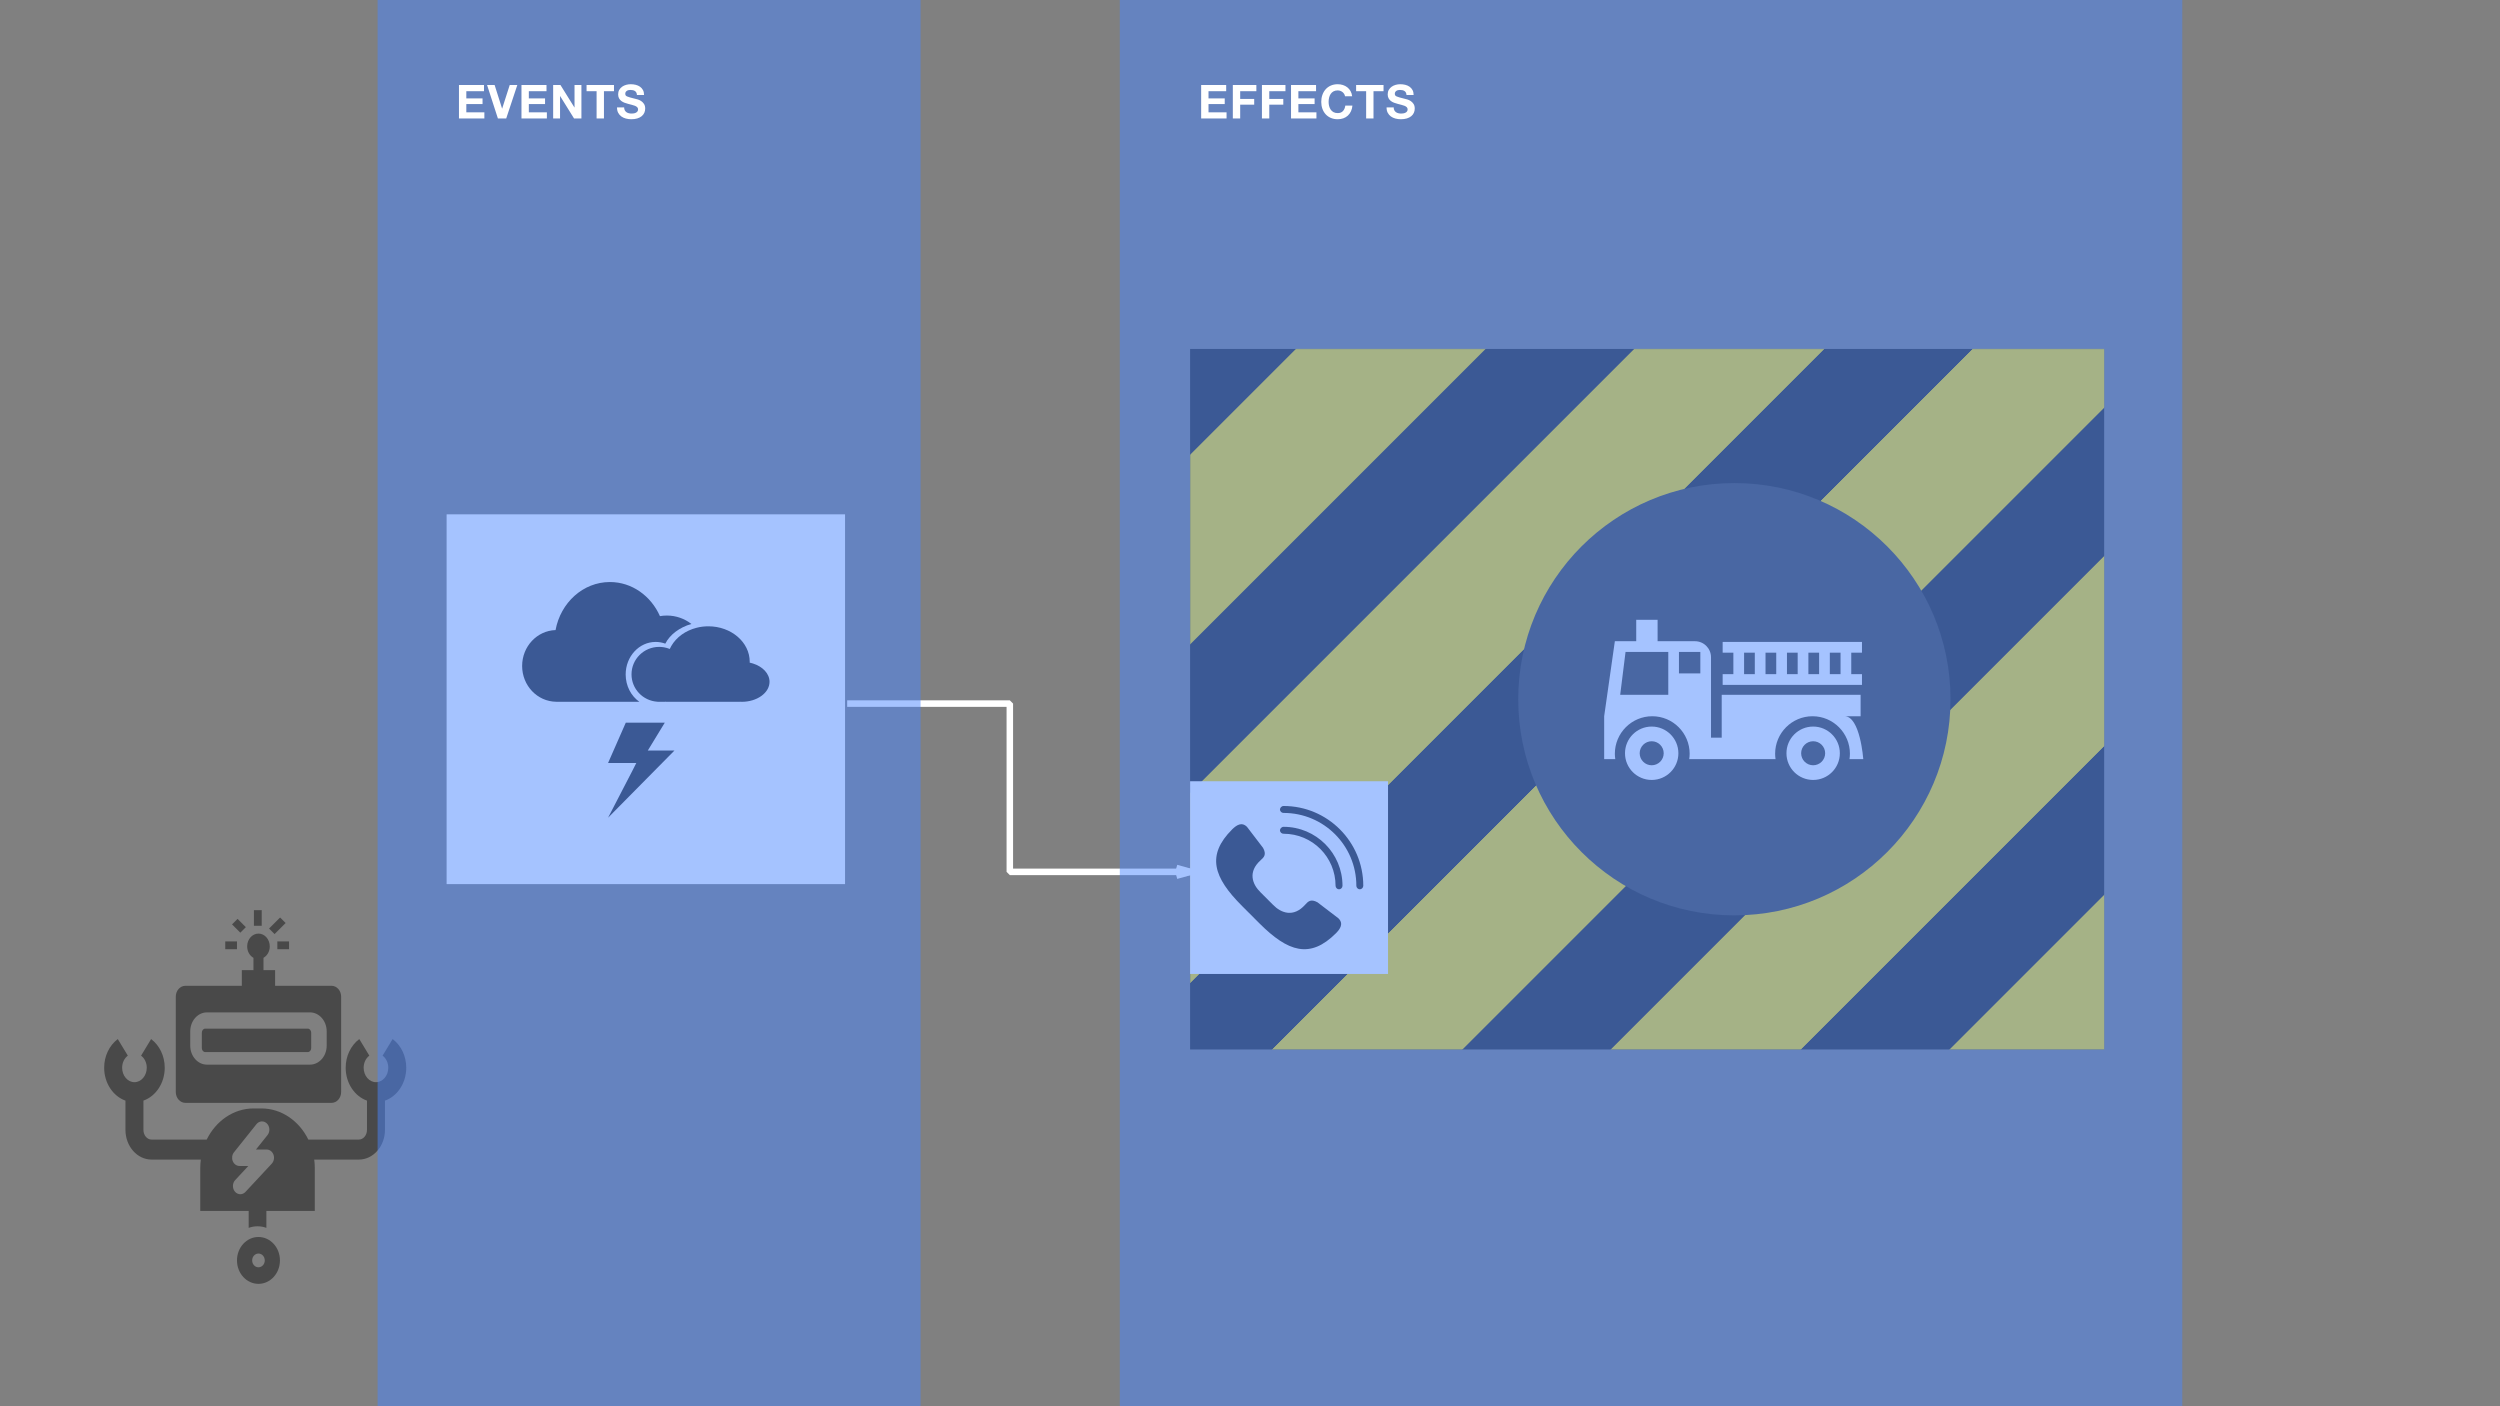 <?xml version="1.0" encoding="UTF-8"?>
<svg width="1920px" height="1080px" viewBox="0 0 1920 1080" version="1.1" xmlns="http://www.w3.org/2000/svg" xmlns:xlink="http://www.w3.org/1999/xlink">
    <rect x="0" y="0" width="1920" height="1080" fill="#808080" stroke="none"/>
    <!-- Generator: Sketch 46.2 (44496) - http://www.bohemiancoding.com/sketch -->
    <title>blueprintOverOriginalApproach</title>
    <desc>Created with Sketch.</desc>
    <defs>
        <rect id="path-1" x="0" y="0" width="702" height="538"></rect>
    </defs>
    <g id="Actual-Slides" stroke="none" stroke-width="1" fill="none" fill-rule="evenodd">
        <g id="blueprintOverOriginalApproach">
            <g id="Action" transform="translate(343, 395)">
                <rect id="Rectangle" fill="#FFFFFF" x="0" y="0" width="306" height="284"></rect>
                <g id="Group" transform="translate(58, 52)" fill-rule="nonzero" fill="#2E2E2E">
                    <path d="M130,32.197 C120.8,34.856 113.494,40.373 109.952,47.318 C107.617,46.46 105.135,45.999 102.538,45.999 C89.815,45.999 79.517,57.185 79.517,70.987 C79.517,79.8 83.698,87.536 90.037,92 L26.784,92 C26.564,92 26.344,91.954 26.124,91.954 C11.643,91.756 0,79.539 0,64.46 C0,49.493 11.4,37.362 25.662,36.9 C29.557,15.846 46.79,0 67.412,0 C84.359,0 98.994,10.703 105.839,26.197 C107.576,25.868 109.36,25.736 111.187,25.736 C118.225,25.736 124.742,28.129 130,32.197 Z" id="Shape"></path>
                    <path d="M190,76.615 C190,85.093 180.442,92 168.627,92 C168.209,92 167.811,92 167.413,91.934 C167.214,92 166.966,92 166.725,92 L111.413,92 C110.994,92 110.57,92 110.152,91.934 C109.733,91.956 109.286,92 108.824,92 L104.731,92 C104.353,92 104.001,91.954 103.647,91.911 C92.629,91.092 84,81.994 84,70.881 C84,59.259 93.514,49.806 105.24,49.806 C106.479,49.806 107.696,49.917 108.868,50.116 C110.441,50.382 111.946,50.824 113.384,51.4 C113.711,50.647 114.114,49.895 114.534,49.164 C118.406,42.412 125.484,37.254 134.071,35.107 C136.9,34.376 139.909,34 143.007,34 C160.552,34 174.78,46.176 174.78,61.229 C174.78,61.45 174.78,61.672 174.754,61.893 C175.575,62.07 176.391,62.269 177.17,62.535 C184.71,64.882 190,70.325 190,76.615 Z" id="Shape"></path>
                    <polygon id="Shape" points="84.889 144.5 87.684 138.97 66 138.97 79.613 108 109.564 108 96.525 129.391 117 129.391 66 181"></polygon>
                </g>
            </g>
            <g id="Effect" transform="translate(914, 268)">
                <g id="Lines">
                    <mask id="mask-2" fill="white">
                        <use xlink:href="#path-1"></use>
                    </mask>
                    <use id="Mask" fill="#2E2E2E" xlink:href="#path-1"></use>
                    <g id="Group-2" mask="url(#mask-2)" fill="#FFDE10">
                        <g transform="translate(-516, -83)">
                            <rect id="Rectangle-3" transform="translate(846.534, 426.534) rotate(-45) translate(-846.534, -426.534) " x="365.534" y="375.034" width="962" height="103"></rect>
                            <rect id="Rectangle-3-Copy" transform="translate(636.534, 376.534) rotate(-45) translate(-636.534, -376.534) " x="155.534" y="325.034" width="962" height="103"></rect>
                            <rect id="Rectangle-3-Copy-2" transform="translate(376.534, 376.534) rotate(-45) translate(-376.534, -376.534) " x="-104.466" y="325.034" width="962" height="103"></rect>
                            <rect id="Rectangle-3" transform="translate(1106.534, 426.534) rotate(-45) translate(-1106.534, -426.534) " x="625.534" y="375.034" width="962" height="103"></rect>
                            <rect id="Rectangle-3-Copy" transform="translate(896.534, 376.534) rotate(-45) translate(-896.534, -376.534) " x="415.534" y="325.034" width="962" height="103"></rect>
                            <rect id="Rectangle-3-Copy-2" transform="translate(636.534, 376.534) rotate(-45) translate(-636.534, -376.534) " x="155.534" y="325.034" width="962" height="103"></rect>
                            <rect id="Rectangle-3" transform="translate(1366.534, 426.534) rotate(-45) translate(-1366.534, -426.534) " x="885.534" y="375.034" width="962" height="103"></rect>
                            <rect id="Rectangle-3-Copy-3" transform="translate(1616.534, 426.534) rotate(-45) translate(-1616.534, -426.534) " x="1135.534" y="375.034" width="962" height="103"></rect>
                            <rect id="Rectangle-3-Copy" transform="translate(1156.534, 376.534) rotate(-45) translate(-1156.534, -376.534) " x="675.534" y="325.034" width="962" height="103"></rect>
                            <rect id="Rectangle-3-Copy-2" transform="translate(896.534, 376.534) rotate(-45) translate(-896.534, -376.534) " x="415.534" y="325.034" width="962" height="103"></rect>
                        </g>
                    </g>
                </g>
                <g id="Fire-Deparment" transform="translate(252, 103)">
                    <circle id="Oval-Copy-2" fill="#494949" cx="166" cy="166" r="166"></circle>
                    <path d="M264,146.751 L255.77,146.751 L255.77,130.249 L264,130.249 L264,122 L157,122 L157,130.249 L165.232,130.249 L165.232,146.751 L157,146.751 L157,155 L264,155 L264,146.751 Z M181.692,146.751 L173.462,146.751 L173.462,130.249 L181.692,130.249 L181.692,146.751 Z M198.153,146.751 L189.923,146.751 L189.923,130.249 L198.153,130.249 L198.153,146.751 Z M214.615,146.751 L206.385,146.751 L206.385,130.249 L214.615,130.249 L214.615,146.751 Z M231.077,146.751 L222.845,146.751 L222.845,130.249 L231.077,130.249 L231.077,146.751 Z M247.54,146.751 L239.308,146.751 L239.308,130.249 L247.54,130.249 L247.54,146.751 Z" id="Shape" fill="#FFFFFF" fill-rule="nonzero" transform="translate(210.5, 138.5) scale(-1, 1) translate(-210.5, -138.5) "></path>
                    <path d="M226.5,187 C215.176,187 206,196.181 206,207.5 C206,218.824 215.176,228 226.5,228 C237.824,228 247,218.824 247,207.5 C247,196.183 237.824,187 226.5,187 M226.5,216.727 C221.414,216.727 217.273,212.591 217.273,207.502 C217.273,202.418 221.414,198.277 226.5,198.277 C231.586,198.277 235.725,202.418 235.725,207.502 C235.725,212.591 231.586,216.727 226.5,216.727" id="Shape" fill="#FFFFFF" fill-rule="nonzero" transform="translate(226.5, 207.5) scale(-1, 1) translate(-226.5, -207.5) "></path>
                    <path d="M102.5,187 C91.176,187 82,196.181 82,207.5 C82,218.824 91.176,228 102.5,228 C113.824,228 123,218.824 123,207.5 C123,196.183 113.824,187 102.5,187 M102.5,216.727 C97.414,216.727 93.275,212.591 93.275,207.502 C93.275,202.418 97.414,198.277 102.5,198.277 C107.586,198.277 111.727,202.418 111.727,207.502 C111.727,212.591 107.586,216.727 102.5,216.727" id="Shape" fill="#FFFFFF" fill-rule="nonzero" transform="translate(102.5, 207.5) scale(-1, 1) translate(-102.5, -207.5) "></path>
                    <path d="M256.795,121.46 L240.381,121.46 L240.381,105 L223.968,105 L223.968,121.46 L195.246,121.46 C188.451,121.46 182.939,126.991 182.939,133.806 L182.939,179.074 L182.939,195.536 L174.731,195.536 L174.731,179.074 L174.731,162.614 L68.052,162.614 L68.052,179.074 L80.361,179.074 C68.397,179.076 66,212 66,212 L76.587,212 C76.394,210.649 76.26,209.283 76.26,207.884 C76.26,191.979 89.119,179.076 104.98,179.076 C120.84,179.076 133.7,191.976 133.7,207.884 C133.7,209.283 133.572,210.649 133.379,212 L199.677,212 C199.485,210.649 199.35,209.283 199.35,207.884 C199.35,191.979 212.21,179.076 228.07,179.076 C243.93,179.076 256.792,191.976 256.792,207.884 C256.792,209.283 256.662,210.649 256.47,212 L265,212 L265,179.076 L256.795,121.46 Z M207.558,146.154 L191.144,146.154 L191.144,129.692 L207.558,129.692 L207.558,146.154 Z M215.763,162.616 L215.763,129.692 L223.968,129.692 L240.381,129.692 L248.587,129.692 L252.689,162.616 L215.763,162.616 L215.763,162.616 Z" id="Shape" fill="#FFFFFF" fill-rule="nonzero" transform="translate(165.5, 158.5) scale(-1, 1) translate(-165.5, -158.5) "></path>
                </g>
            </g>
            <g id="Robot" transform="translate(80, 699)" fill-rule="nonzero" fill="#494949">
                <path d="M221.539,99 L213.834,111.741 C216.564,113.788 218.196,117.258 218.196,121.026 C218.196,127.138 213.956,132.113 208.748,132.113 C203.529,132.113 199.283,127.141 199.283,121.026 C199.283,117.258 200.915,113.788 203.646,111.738 L195.938,99 C189.392,103.905 185.482,112.137 185.482,121.026 C185.482,132.873 192.373,142.928 201.838,146.28 L201.838,168.778 C201.838,172.872 199.024,176.202 195.568,176.202 L156.803,176.202 C149.847,161.988 136.293,152.285 120.798,152.285 L114.759,152.285 C99.266,152.285 85.709,161.988 78.753,176.202 L36.427,176.202 C32.97,176.202 30.157,172.872 30.157,168.778 L30.157,146.28 C39.621,142.928 46.512,132.873 46.512,121.026 C46.512,112.137 42.603,103.905 36.057,99 L28.352,111.741 C31.082,113.785 32.714,117.258 32.714,121.026 C32.714,127.138 28.468,132.113 23.249,132.113 C18.041,132.113 13.801,127.141 13.801,121.026 C13.801,117.258 15.433,113.788 18.164,111.741 L10.458,99 C3.909,103.905 0,112.141 0,121.026 C0,132.877 6.891,142.934 16.355,146.283 L16.355,168.778 C16.355,181.339 25.359,191.558 36.427,191.558 L74.24,191.558 C73.978,193.627 73.799,195.722 73.799,197.867 L73.799,230.986 L110.98,230.986 L110.98,244 C113.124,243.22 115.405,242.786 117.78,242.786 C120.154,242.786 122.435,243.22 124.579,244 L124.579,230.986 L161.76,230.986 L161.76,197.867 C161.76,195.722 161.578,193.627 161.319,191.558 L195.573,191.558 C206.638,191.558 215.645,181.339 215.645,168.778 L215.645,146.283 C225.109,142.934 232,132.88 232,121.026 C231.997,112.141 228.088,103.905 221.539,99 Z M128.711,194.698 L108.509,216.397 C107.407,217.579 105.986,218.169 104.568,218.169 C103.081,218.169 101.598,217.522 100.485,216.239 C98.309,213.729 98.372,209.73 100.627,207.306 L110.718,196.466 L103.938,196.466 C101.703,196.466 99.676,195.005 98.762,192.737 C97.845,190.468 98.212,187.809 99.699,185.952 L116.962,164.355 C119.047,161.747 122.634,161.515 124.975,163.835 C127.318,166.151 127.526,170.147 125.442,172.752 L116.581,183.836 L124.77,183.836 C127.085,183.836 129.166,185.401 130.032,187.787 C130.898,190.176 130.374,192.908 128.711,194.698 Z" id="Shape"></path>
                <path d="M77.56,109 L156.44,109 C157.828,109 159,107.574 159,105.885 L159,94.115 C159,92.426 157.828,91 156.44,91 L77.56,91 C76.172,91 75,92.426 75,94.115 L75,105.885 C74.997,107.574 76.172,109 77.56,109 Z" id="Shape"></path>
                <polygon id="Shape" points="121 0 118 0 115 0 115 12 121 12"></polygon>
                <polygon id="Shape" points="133 30 142 30 142 27 142 24 133 24"></polygon>
                <polygon id="Shape" points="102 24 93 24 93 27 93 30 102 30"></polygon>
                <rect id="Rectangle-path" transform="translate(133, 12) rotate(45) translate(-133, -12) " x="130" y="6" width="6" height="12"></rect>
                <rect id="Rectangle-path" transform="translate(103.5, 12) rotate(45) translate(-103.5, -12) " x="99" y="9" width="9" height="6"></rect>
                <path d="M174.646,58.093 L131.285,58.093 L131.285,46.043 L122.356,46.043 L122.356,36.616 C125.205,35.002 127.181,31.7 127.181,27.842 C127.181,22.408 123.297,18 118.503,18 C113.708,18 109.824,22.405 109.824,27.842 C109.824,31.7 111.8,35.005 114.65,36.616 L114.65,46.043 L105.718,46.043 L105.718,58.093 L62.354,58.093 C58.309,58.093 55,61.846 55,66.433 L55,139.66 C55,144.247 58.309,148 62.354,148 L174.646,148 C178.691,148 182,144.247 182,139.66 L182,66.436 C182.003,61.846 178.694,58.093 174.646,58.093 Z M170.898,104.081 C170.898,112.113 165.136,118.647 158.053,118.647 L78.95,118.647 C71.866,118.647 66.105,112.113 66.105,104.081 L66.105,93.075 C66.105,85.043 71.866,78.509 78.95,78.509 L158.053,78.509 C165.136,78.509 170.898,85.043 170.898,93.075 L170.898,104.081 Z" id="Shape"></path>
                <path d="M102,269 C102,278.939 109.386,287 118.5,287 C127.611,287 135,278.943 135,269 C135,259.057 127.614,251 118.5,251 C109.386,251 102,259.061 102,269 Z M123.342,269 C123.342,271.916 121.173,274.282 118.5,274.282 C115.824,274.282 113.658,271.916 113.658,269 C113.658,266.084 115.827,263.718 118.5,263.718 C121.173,263.718 123.342,266.084 123.342,269 Z" id="Shape"></path>
            </g>
            <polyline id="Path-2" stroke="#FFFFFF" stroke-width="5" stroke-linejoin="bevel" points="650.621 540.351 775.542 540.351 775.542 669.591 914.245 669.591"></polyline>
            <path id="Path-2-decoration-1" d="M903.445,672.591 L914.245,669.591 L903.445,666.591" stroke="#FFFFFF" stroke-width="5" stroke-linejoin="bevel"></path>
            <g id="Call-box" transform="translate(914, 600)">
                <rect id="Rectangle" fill="#FFFFFF" x="0" y="0" width="152" height="148"></rect>
                <g id="noun_1142898" transform="translate(20, 19)" fill-rule="nonzero" fill="#2E2E2E">
                    <path d="M33.197,90.094 C55.204,112.101 72.119,117.624 92.054,97.688 C95.175,94.485 98.093,90.436 93.953,86.297 L77.814,73.955 C72.721,71.215 70.732,73.164 68.321,75.854 C59.511,85.688 50.006,82.425 43.639,75.854 L34.146,66.361 C27.575,59.994 24.312,50.489 34.146,41.679 C36.836,39.268 38.785,37.279 36.045,32.186 L23.703,16.047 C19.564,11.907 15.515,14.825 12.312,17.946 C-7.624,37.881 -2.101,54.796 19.906,76.803 L33.197,90.094 Z" id="Shape"></path>
                    <path d="M49,2.811 C49.077,4.207 50.414,5.407 51.807,5.33 C82.696,5.33 107.679,30.356 107.679,61.297 C107.659,62.705 108.933,64 110.339,64 C111.745,64 113.02,62.705 113,61.297 C113,27.475 85.571,9.14157408e-05 51.807,9.14157408e-05 C50.213,-0.013 48.974,1.433 49,2.811 Z M49,18.801 C49.077,20.197 50.414,21.397 51.807,21.321 C73.879,21.321 91.715,39.187 91.715,61.297 C91.695,62.705 92.97,64 94.376,64 C95.782,64 97.056,62.705 97.036,61.297 C97.036,36.306 76.755,15.991 51.807,15.991 C50.145,16.004 48.974,17.516 49,18.801 Z" id="Shape"></path>
                </g>
            </g>
            <rect id="Rectangle-7" fill="#4986FF" opacity="0.496" x="290" y="0" width="417" height="1080"></rect>
            <path d="M352.484,65.296 L352.484,91 L371.996,91 L371.996,86.248 L358.136,86.248 L358.136,79.948 L370.592,79.948 L370.592,75.556 L358.136,75.556 L358.136,70.048 L371.708,70.048 L371.708,65.296 L352.484,65.296 Z M388.764,91 L397.296,65.296 L391.464,65.296 L385.668,83.368 L385.596,83.368 L379.872,65.296 L374.076,65.296 L382.392,91 L388.764,91 Z M400.492,65.296 L400.492,91 L420.004,91 L420.004,86.248 L406.144,86.248 L406.144,79.948 L418.6,79.948 L418.6,75.556 L406.144,75.556 L406.144,70.048 L419.716,70.048 L419.716,65.296 L400.492,65.296 Z M424.82,65.296 L424.82,91 L430.112,91 L430.112,73.792 L430.184,73.792 L440.876,91 L446.528,91 L446.528,65.296 L441.236,65.296 L441.236,82.54 L441.164,82.54 L430.436,65.296 L424.82,65.296 Z M458.184,70.048 L458.184,91 L463.836,91 L463.836,70.048 L471.54,70.048 L471.54,65.296 L450.48,65.296 L450.48,70.048 L458.184,70.048 Z M479.344,82.468 L473.872,82.468 C473.848,84.052 474.136,85.42 474.736,86.572 C475.336,87.724 476.146,88.672 477.166,89.416 C478.186,90.16 479.362,90.706 480.694,91.054 C482.026,91.402 483.4,91.576 484.816,91.576 C486.568,91.576 488.11,91.372 489.442,90.964 C490.774,90.556 491.89,89.986 492.79,89.254 C493.69,88.522 494.368,87.652 494.824,86.644 C495.28,85.636 495.508,84.544 495.508,83.368 C495.508,81.928 495.202,80.746 494.59,79.822 C493.978,78.898 493.252,78.16 492.412,77.608 C491.572,77.056 490.726,76.654 489.874,76.402 C489.022,76.15 488.356,75.976 487.876,75.88 C486.268,75.472 484.966,75.136 483.97,74.872 C482.974,74.608 482.194,74.344 481.63,74.08 C481.066,73.816 480.688,73.528 480.496,73.216 C480.304,72.904 480.208,72.496 480.208,71.992 C480.208,71.44 480.328,70.984 480.568,70.624 C480.808,70.264 481.114,69.964 481.486,69.724 C481.858,69.484 482.272,69.316 482.728,69.22 C483.184,69.124 483.64,69.076 484.096,69.076 C484.792,69.076 485.434,69.136 486.022,69.256 C486.61,69.376 487.132,69.58 487.588,69.868 C488.044,70.156 488.41,70.552 488.686,71.056 C488.962,71.56 489.124,72.196 489.172,72.964 L494.644,72.964 C494.644,71.476 494.362,70.21 493.798,69.166 C493.234,68.122 492.472,67.264 491.512,66.592 C490.552,65.92 489.454,65.434 488.218,65.134 C486.982,64.834 485.692,64.684 484.348,64.684 C483.196,64.684 482.044,64.84 480.892,65.152 C479.74,65.464 478.708,65.944 477.796,66.592 C476.884,67.24 476.146,68.05 475.582,69.022 C475.018,69.994 474.736,71.14 474.736,72.46 C474.736,73.636 474.958,74.638 475.402,75.466 C475.846,76.294 476.428,76.984 477.148,77.536 C477.868,78.088 478.684,78.538 479.596,78.886 C480.508,79.234 481.444,79.528 482.404,79.768 C483.34,80.032 484.264,80.272 485.176,80.488 C486.088,80.704 486.904,80.956 487.624,81.244 C488.344,81.532 488.926,81.892 489.37,82.324 C489.814,82.756 490.036,83.32 490.036,84.016 C490.036,84.664 489.868,85.198 489.532,85.618 C489.196,86.038 488.776,86.368 488.272,86.608 C487.768,86.848 487.228,87.01 486.652,87.094 C486.076,87.178 485.536,87.22 485.032,87.22 C484.288,87.22 483.568,87.13 482.872,86.95 C482.176,86.77 481.57,86.494 481.054,86.122 C480.538,85.75 480.124,85.264 479.812,84.664 C479.5,84.064 479.344,83.332 479.344,82.468 Z" id="EVENTS" fill="#FFFFFF"></path>
            <rect id="Rectangle-7-Copy" fill="#4986FF" opacity="0.496" x="860" y="0" width="816" height="1080"></rect>
            <path d="M922.484,65.296 L922.484,91 L941.996,91 L941.996,86.248 L928.136,86.248 L928.136,79.948 L940.592,79.948 L940.592,75.556 L928.136,75.556 L928.136,70.048 L941.708,70.048 L941.708,65.296 L922.484,65.296 Z M946.812,65.296 L946.812,91 L952.464,91 L952.464,80.38 L963.228,80.38 L963.228,75.988 L952.464,75.988 L952.464,70.048 L964.884,70.048 L964.884,65.296 L946.812,65.296 Z M969.16,65.296 L969.16,91 L974.812,91 L974.812,80.38 L985.576,80.38 L985.576,75.988 L974.812,75.988 L974.812,70.048 L987.232,70.048 L987.232,65.296 L969.16,65.296 Z M991.508,65.296 L991.508,91 L1011.02,91 L1011.02,86.248 L997.16,86.248 L997.16,79.948 L1009.616,79.948 L1009.616,75.556 L997.16,75.556 L997.16,70.048 L1010.732,70.048 L1010.732,65.296 L991.508,65.296 Z M1032.972,73.936 L1038.444,73.936 C1038.276,72.448 1037.868,71.128 1037.22,69.976 C1036.572,68.824 1035.75,67.858 1034.754,67.078 C1033.758,66.298 1032.63,65.704 1031.37,65.296 C1030.11,64.888 1028.772,64.684 1027.356,64.684 C1025.388,64.684 1023.618,65.032 1022.046,65.728 C1020.474,66.424 1019.148,67.384 1018.068,68.608 C1016.988,69.832 1016.16,71.266 1015.584,72.91 C1015.008,74.554 1014.72,76.336 1014.72,78.256 C1014.72,80.128 1015.008,81.874 1015.584,83.494 C1016.16,85.114 1016.988,86.524 1018.068,87.724 C1019.148,88.924 1020.474,89.866 1022.046,90.55 C1023.618,91.234 1025.388,91.576 1027.356,91.576 C1028.94,91.576 1030.392,91.336 1031.712,90.856 C1033.032,90.376 1034.184,89.68 1035.168,88.768 C1036.152,87.856 1036.944,86.752 1037.544,85.456 C1038.144,84.16 1038.516,82.708 1038.66,81.1 L1033.188,81.1 C1032.972,82.828 1032.378,84.22 1031.406,85.276 C1030.434,86.332 1029.084,86.86 1027.356,86.86 C1026.084,86.86 1025.004,86.614 1024.116,86.122 C1023.228,85.63 1022.508,84.976 1021.956,84.16 C1021.404,83.344 1021.002,82.426 1020.75,81.406 C1020.498,80.386 1020.372,79.336 1020.372,78.256 C1020.372,77.128 1020.498,76.036 1020.75,74.98 C1021.002,73.924 1021.404,72.982 1021.956,72.154 C1022.508,71.326 1023.228,70.666 1024.116,70.174 C1025.004,69.682 1026.084,69.436 1027.356,69.436 C1028.052,69.436 1028.718,69.55 1029.354,69.778 C1029.99,70.006 1030.56,70.324 1031.064,70.732 C1031.568,71.14 1031.988,71.614 1032.324,72.154 C1032.66,72.694 1032.876,73.288 1032.972,73.936 Z M1049.2,70.048 L1049.2,91 L1054.852,91 L1054.852,70.048 L1062.556,70.048 L1062.556,65.296 L1041.496,65.296 L1041.496,70.048 L1049.2,70.048 Z M1070.36,82.468 L1064.888,82.468 C1064.864,84.052 1065.152,85.42 1065.752,86.572 C1066.352,87.724 1067.162,88.672 1068.182,89.416 C1069.202,90.16 1070.378,90.706 1071.71,91.054 C1073.042,91.402 1074.416,91.576 1075.832,91.576 C1077.584,91.576 1079.126,91.372 1080.458,90.964 C1081.79,90.556 1082.906,89.986 1083.806,89.254 C1084.706,88.522 1085.384,87.652 1085.84,86.644 C1086.296,85.636 1086.524,84.544 1086.524,83.368 C1086.524,81.928 1086.218,80.746 1085.606,79.822 C1084.994,78.898 1084.268,78.16 1083.428,77.608 C1082.588,77.056 1081.742,76.654 1080.89,76.402 C1080.038,76.15 1079.372,75.976 1078.892,75.88 C1077.284,75.472 1075.982,75.136 1074.986,74.872 C1073.99,74.608 1073.21,74.344 1072.646,74.08 C1072.082,73.816 1071.704,73.528 1071.512,73.216 C1071.32,72.904 1071.224,72.496 1071.224,71.992 C1071.224,71.44 1071.344,70.984 1071.584,70.624 C1071.824,70.264 1072.13,69.964 1072.502,69.724 C1072.874,69.484 1073.288,69.316 1073.744,69.22 C1074.2,69.124 1074.656,69.076 1075.112,69.076 C1075.808,69.076 1076.45,69.136 1077.038,69.256 C1077.626,69.376 1078.148,69.58 1078.604,69.868 C1079.06,70.156 1079.426,70.552 1079.702,71.056 C1079.978,71.56 1080.14,72.196 1080.188,72.964 L1085.66,72.964 C1085.66,71.476 1085.378,70.21 1084.814,69.166 C1084.25,68.122 1083.488,67.264 1082.528,66.592 C1081.568,65.92 1080.47,65.434 1079.234,65.134 C1077.998,64.834 1076.708,64.684 1075.364,64.684 C1074.212,64.684 1073.06,64.84 1071.908,65.152 C1070.756,65.464 1069.724,65.944 1068.812,66.592 C1067.9,67.24 1067.162,68.05 1066.598,69.022 C1066.034,69.994 1065.752,71.14 1065.752,72.46 C1065.752,73.636 1065.974,74.638 1066.418,75.466 C1066.862,76.294 1067.444,76.984 1068.164,77.536 C1068.884,78.088 1069.7,78.538 1070.612,78.886 C1071.524,79.234 1072.46,79.528 1073.42,79.768 C1074.356,80.032 1075.28,80.272 1076.192,80.488 C1077.104,80.704 1077.92,80.956 1078.64,81.244 C1079.36,81.532 1079.942,81.892 1080.386,82.324 C1080.83,82.756 1081.052,83.32 1081.052,84.016 C1081.052,84.664 1080.884,85.198 1080.548,85.618 C1080.212,86.038 1079.792,86.368 1079.288,86.608 C1078.784,86.848 1078.244,87.01 1077.668,87.094 C1077.092,87.178 1076.552,87.22 1076.048,87.22 C1075.304,87.22 1074.584,87.13 1073.888,86.95 C1073.192,86.77 1072.586,86.494 1072.07,86.122 C1071.554,85.75 1071.14,85.264 1070.828,84.664 C1070.516,84.064 1070.36,83.332 1070.36,82.468 Z" id="EFFECTS" fill="#FFFFFF"></path>
        </g>
    </g>
</svg>
